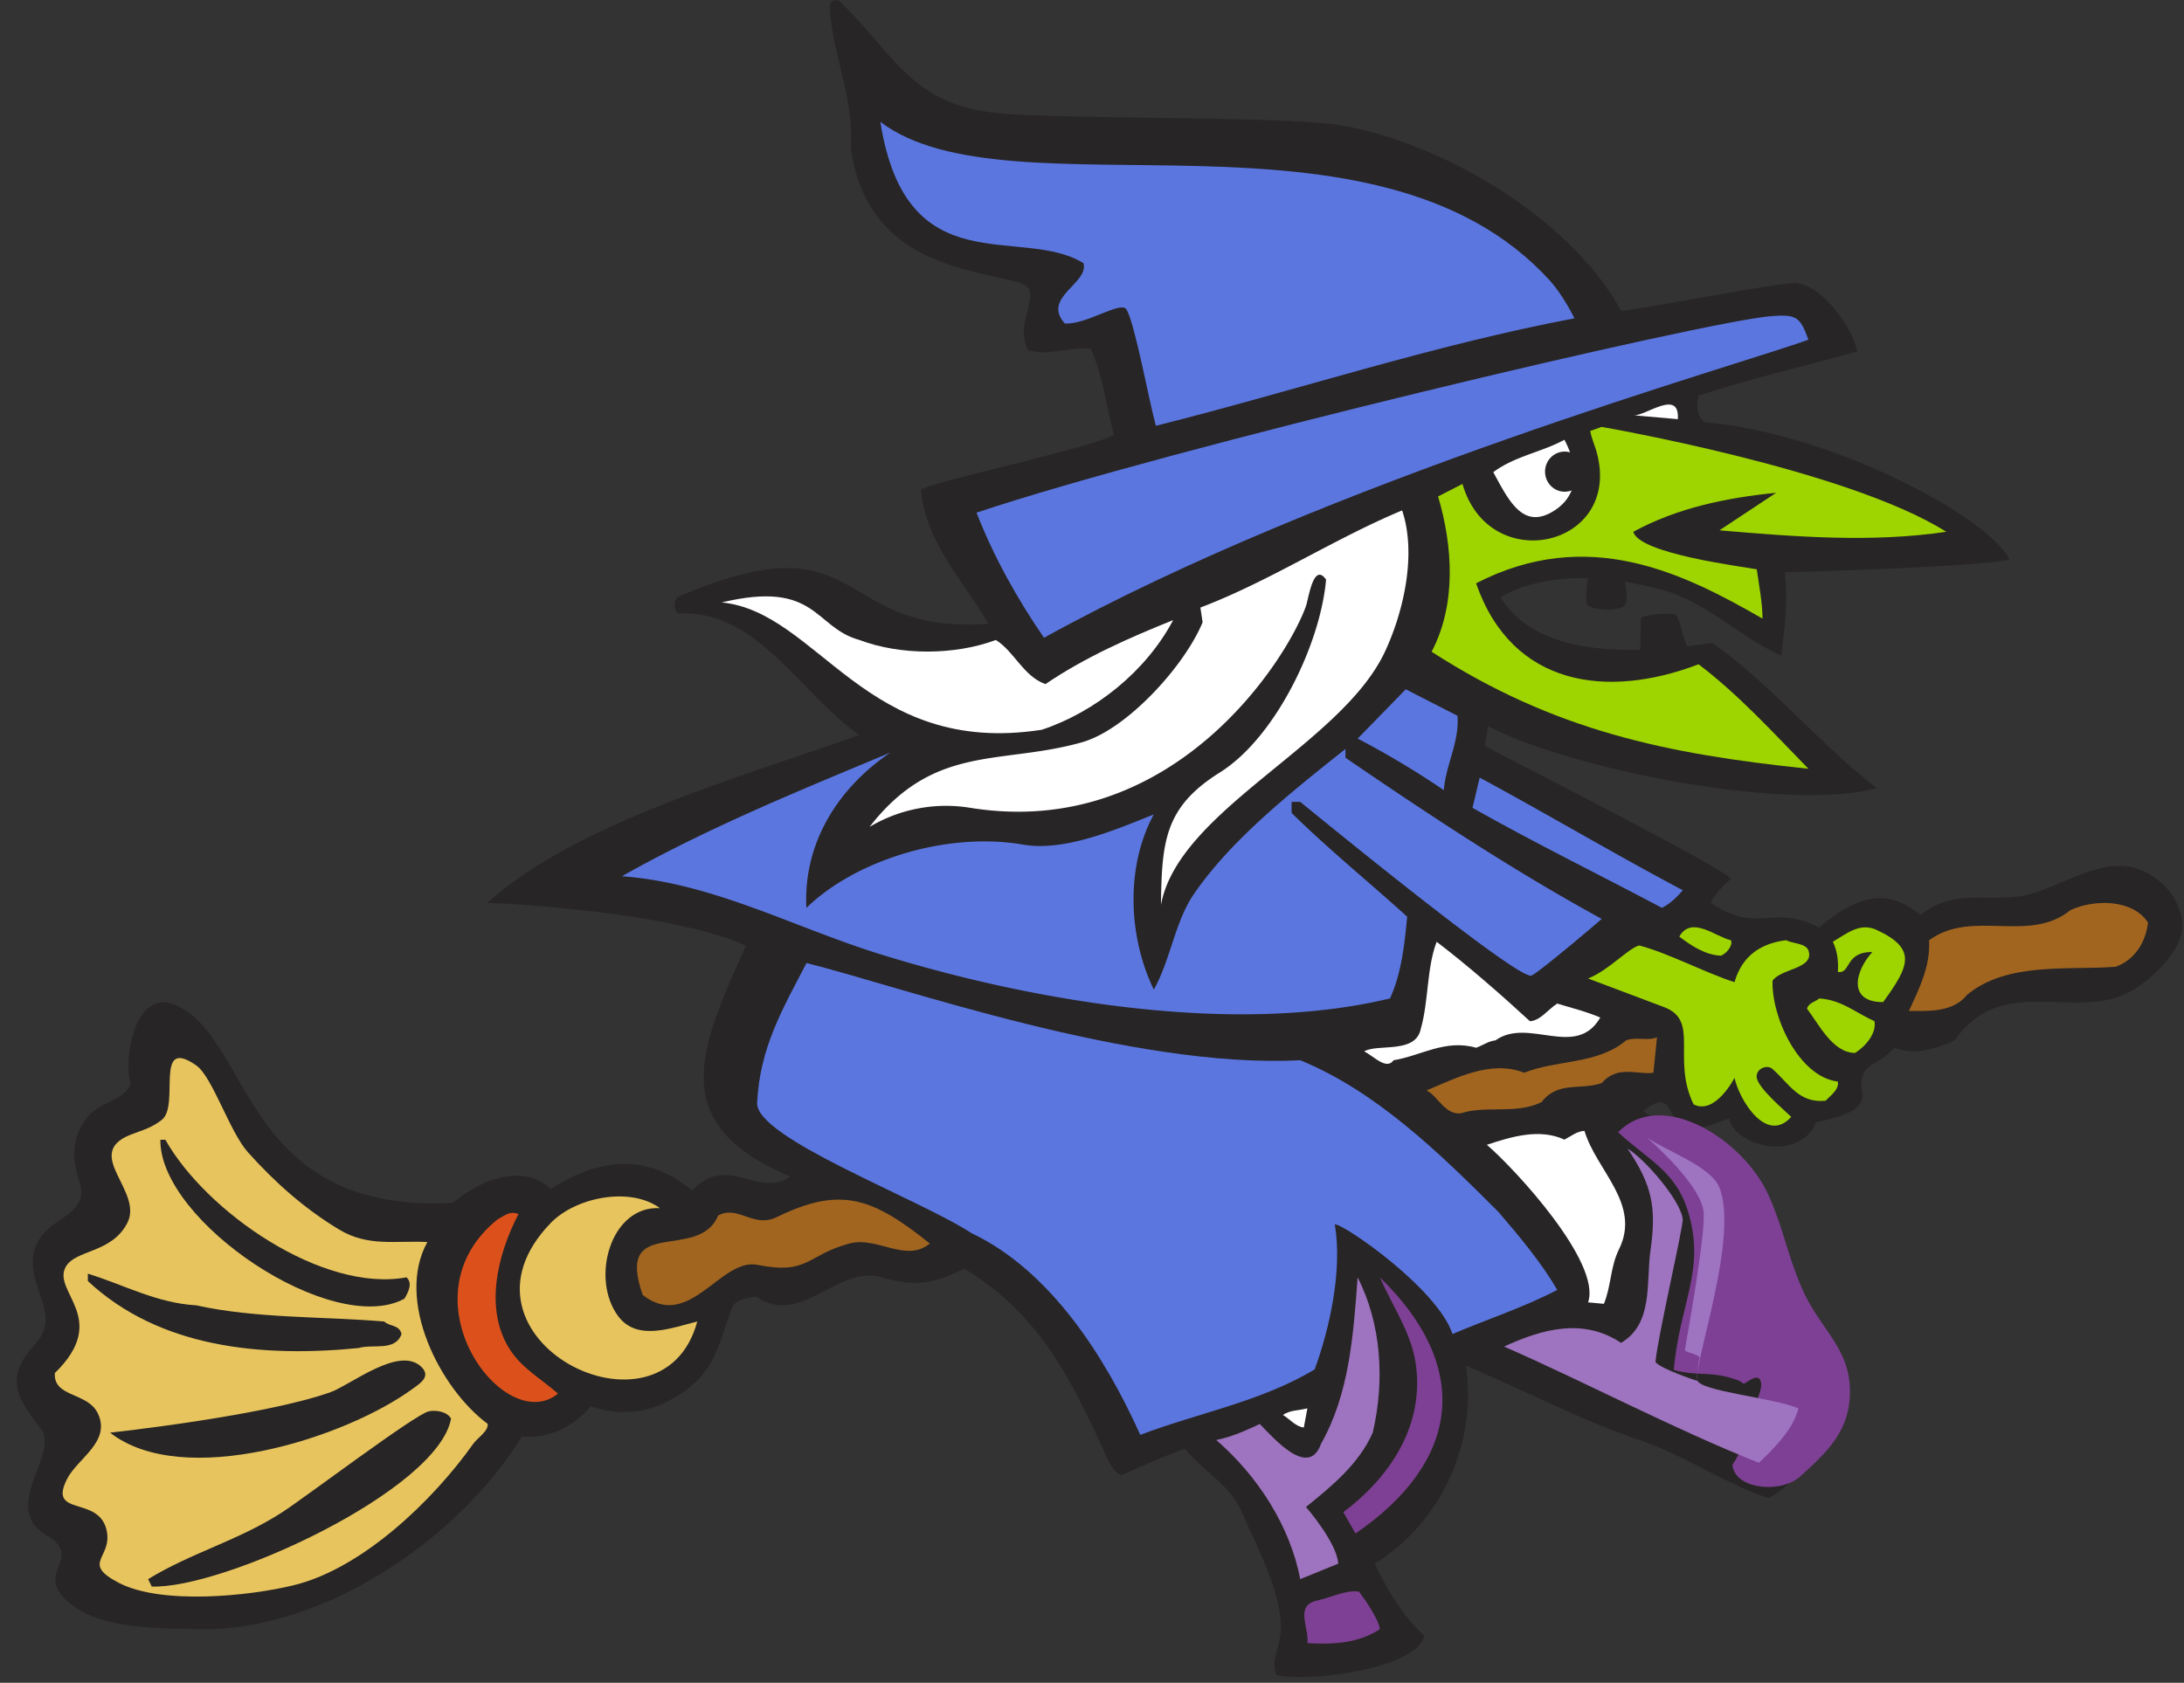 <svg xmlns="http://www.w3.org/2000/svg" version="1.1" id="Layer_1" x="0" y="0" width="141.197" height="108.82" viewBox="3.903 4.979 141.197 108.82" xml:space="preserve"><rect x="3.903" y="4.979" width="141.197" height="108.82" fill="#333333" stroke="none"/><defs><style/></defs><path fill="#FFF" d="M107.248 42.441l.828.075.121 1.298-.998-.05zm3.285 3.145l1.41-.15.316 1.397-1.556.125z"/><path fill="#272525" d="M58.125 5.005c3.697 3.562 4.605 6.646 10.163 7.282 3.662.418 18.782.18 22.366.808 6.508 1.141 14.816 6.003 18.055 11.994 1.773-.198 10.65-1.918 11.369-1.808 1.688.258 3.564 2.811 3.896 4.426-3.42.947-6.879 1.75-10.257 2.856-.209.881-.01 1.406.408 1.729 8.205.692 18.345 6.11 19.688 8.876-1.558.399-11.812.761-14.525.817.215 1.804-.004 3.588-.229 5.378-2.703-1.173-4.814-3.471-7.705-4.236-.734-.195-1.613-.4-2.402-.536 0 0 .289 1.313-.049 1.572-.572.438-2.238.2-2.383-.1-.146-.3.047-1.697.047-1.697-1.904-.041-4.033.256-5.652 1.237 1.762 2.855 5.465 3.476 8.961 3.395.162-.004.031-1.894.148-2.065.119-.171 1.994-.396 2.233-.171.244.224.604 2.021.732 2.005a57.741 57.741 0 0 0 1.608-.212c3.703 2.582 7.058 6.657 10.648 9.387-5.838 1.596-20.047-1.299-25.127-4.009l-.234 1.285c3.463 1.809 16.014 8.212 15.922 8.612-.41.289-1.078 1.039-1.303 1.525 3.012 2.096 4.016.019 7.008 1.619 2.035-1.76 4.236-2.836 6.543-.81 2.312-1.884 4.68-.68 7.146-1.381 2.84-.805 5.729-3.269 8.586-.57.66.621 1.146 1.597 1.207 2.522.107 1.702-2.203 3.812-3.574 4.474-3.562 1.721-8.162-1.268-11.139 3.045-1.199.549-2.611.989-3.896.478-1.277 1.398-2.381.899-2.09 2.952.123.868-.703 1.418-2.99 1.865-.291 1.049-1.961 2.149-4.156 1.229-.623-.264-1.307-.743-1.438-1.477-.885.27-1.881.914-2.785.332-1.49-.212-.742-2.382-2.783-.809 2.478 1.962 6.525 1.494 7.006 5.521.437 3.628-.1 7.396-1.205 10.854 1.371.38 5.693 1.055 6.449 1.81-.33 2.756-1.723 5.454-4.129 6.854-2.811-.913-5.473-2.786-8.354-3.76-3.857-1.305-7.479-3.237-11.232-4.809.715 5.125-1.598 10.098-5.893 12.803.811 1.715 1.812 3.381 3.201 4.665-.484 2.171-7.729 3.037-9.559 2.522-.341-.811.096-1.602.229-2.381.42-2.428-1.521-5.926-2.462-8.139-.745-1.769-2.534-2.643-3.663-4.096-1.248.387-4.132 1.715-4.132 1.715-.629-.265-.979-1.261-1.252-1.855-2.232-4.844-4.236-8.659-8.91-11.52-1.957 1.01-3.246 1.189-5.337.57-2.833-.837-5.224 3.259-8.122 1.236-.595.142-1.322.113-1.578.812-1.037 2.819-1.124 4.358-4.084 5.949-1.51.811-3.407.928-5.012.333-1.114 1.336-2.724 2.134-4.455 1.949-4.16 6.785-13.059 12.717-21.069 12.472-2.666-.082-6.836.028-8.678-2.188-1.383-1.666 1.349-2.473-1.021-3.904-2.977-1.799.893-5.25-.325-6.854-.791-1.043-1.95-2.375-1.438-3.854.609-1.766 2.321-1.912 1.532-4.331-.478-1.466-1.078-2.856-.093-4.236.963-1.351 3.182-1.573 2.459-3.664-.496-1.438-.442-2.864.558-4.094.776-.954 2.233-.995 2.784-2.094-.511-1.833.335-6.224 2.877-5.142 4.99 2.122 4.263 13.5 17.959 12.804 1.588-1.39 4.457-2.662 6.312-.902 3.125-1.979 6.164-2.363 9.142.095 2.373-2.435 4.189.552 6.358-.901-8.183-3.444-5.804-8.309-2.877-14.944-5.272-2.325-16.707-2.761-16.707-2.761 5.821-5.228 16.576-8.164 24.039-10.851-3.761-2.595-6.582-8.139-11.694-7.854-.338-.25-.269-.725-.093-1.046 12.384-5.347 9.951 2.451 20.141 1.713-1.612-2.778-4.081-5.282-4.362-8.663.415-.479 11.042-2.693 12.481-3.57-.542-1.845-.687-3.822-1.529-5.568-1.335-.145-2.722.516-4.037.096-.689-1.479.163-2.381.139-3.665-.01-.559-.696-.712-1.114-.809-3.903-.915-9.452-1.632-10.488-8.568.242-3.312-1.212-6.045-1.346-9.137-.008-.389.251-.458.567-.432z"/><path fill="#5B76DF" d="M105.693 25.565c-9.217 1.74-17.988 4.67-27.06 6.949-.442-1.569-1.354-6.61-1.899-7.521-.355-.592-2.583.996-3.991.905-1.514-1.693 1.579-2.588 1.207-3.903-4.058-2.484-11.454 1.487-13.133-9.138 8.355 6.366 31.998-2.167 43.299 10.28.579.642 1.191 1.647 1.577 2.428zm15.127 1.381c-4.469 1.63-30.896 9.033-49.423 19.276-1.734-2.525-3.242-5.221-4.362-8.091 12.41-4.161 47.053-12.368 51.373-12.708 1.658-.131 1.873.054 2.412 1.523z"/><ellipse fill="#272525" cx="112.204" cy="32.043" rx=".724" ry=".742"/><path fill="#FFF" d="M112.375 32.086l-2.84-.25c.744.048 2.979-1.749 2.84.25z"/><path fill="#9ED400" d="M107.443 32.585s15.895 2.736 22.289 6.784c-4.812.716-9.844.318-14.666-.096 1.252-.823 3.666-2.427 3.666-2.427-3.181.32-6.394.969-9.234 2.523.375 1.419 7.021 2.241 7.982 2.426.146 1.062.362 2.113.371 3.189-5.127-2.952-11.285-6.011-18.519-2.285 2.332 6.718 8.53 7.477 14.385 5.236 2.603 1.976 4.82 4.419 7.103 6.758-9.205-.959-16.42-2.454-24.363-7.567 1.609-3.062 1.377-6.811.418-10.043l1.578-.81c1.721 6.019 10.346 4.091 8.678-2.046-.131-.479-.33-.867-.418-1.38l.73-.262z"/><path fill="#FFF" d="M104.425 37.975c-2.021 1.321-2.948-.55-3.979-2.462 1.379-1.033 3.111-1.287 4.598-2.094 1.133 2.16.688 3.701-.619 4.556zM78.96 63.499c.054-4.118.24-6.334 3.808-8.567 3.584-2.245 6.5-8.283 6.866-12.471-.819-1.176-1.141 1.273-1.299 1.713-1.244 3.482-8.629 15.16-21.718 13.042a9.654 9.654 0 0 0-6.497 1.237c4.193-5.405 8.5-3.988 13.736-5.474 2.916-.828 6.647-4.961 7.796-7.759l-.143-.952c4.516-1.72 8.59-4.423 13.041-6.282.947 2.798.109 6.53-1.111 9.139-2.826 6.034-13.357 10.241-14.479 16.374z"/><ellipse fill="#272525" cx="105.059" cy="35.479" rx="1.268" ry="1.298"/><path fill="#FFF" d="M59.47 46.365c2.645.999 6.126.999 8.818 0 1.206.762 1.763 2.332 3.202 2.854 2.599-1.762 5.43-2.999 8.26-4.141-1.764 3.332-5.057 5.95-8.492 7.092-11.406 1.773-14.422-7.608-20.698-8.234 6.177-1.47 5.94 1.619 8.91 2.429z"/><path fill="#5B76DF" d="M98.128 51.267c.14 1.667-.744 3.142-.883 4.807a55.858 55.858 0 0 0-5.568-3.332l3.109-3.189 3.342 1.714zm-7.239 2.712c5.391 3.686 10.846 7.297 16.567 10.423-.537.477-4.192 3.563-4.549 3.666-.896.256-13.308-9.907-14.943-11.233h-.557v.714c2.389 2.353 4.991 4.459 7.471 6.71-.172 1.792-.36 3.633-1.11 5.284-10.047 2.428-23.158.186-32.952-2.856-5.599-1.739-10.815-4.612-16.707-5.044 5.565-3.138 11.483-5.546 17.356-7.996-3.353 2.269-5.638 5.814-5.429 10.043 3.134-3.057 9.025-4.95 14.015-4.093 2.692.461 5.979-.967 8.446-1.952-1.781 3.268-1.711 7.778 0 11.328 1.092-1.939 1.349-4.362 2.599-6.188 2.461-3.588 6.438-6.697 9.793-9.376v.57zm21.81 8.568c-.418.476-.742.809-1.346 1.143-4.037-2.142-8.213-4.189-12.252-6.473l.465-1.952c4.411 2.38 8.725 4.95 13.133 7.282z"/><path fill="#A16520" d="M142.771 64.641c-.141 1.285-.881 2.428-2.088 2.856-3.062.237-7.01-.333-9.604 1.809-.931 1.189-2.646 1.047-3.761 1.047.648-1.428 1.394-2.855 1.3-4.569 2.784-2.047 6.45.238 9.144-1.951 1.529-.715 4.034-.715 5.009.808z"/><path fill="#9ED400" d="M125.648 69.781c-2.297.013-1.834-1.994-.697-3.236-1.791-.023-1.379 1.433-2.229 1.285.045-.664-.031-1.35-.324-1.951.951-.565 1.771-1.265 2.854-.755 2.576 1.214 2.121 2.301.396 4.657zm-9.837-3.998c.141.333-.278.856-.65.999-1.021-.047-1.947-.666-2.691-1.236.787-1.381 2.319 0 3.341.237z"/><path fill="#9ED400" d="M118.5 68.4c-.08 2.351 1.703 6.216 4.223 6.521.084.537-.48.897-.787 1.237-1.731.183-2.336-1.075-3.436-2.047-.389-.346-1.119.027-1.02.57.125.688 1.707 2.021 2.227 2.522-1.611 1.805-3.373-1.135-3.666-2.522 0 0-1.246 2.43-2.645 1.715-1.437-2.933.42-5.418-1.902-6.286l-4.92-1.855c1.346-.536 2.572-1.938 3.301-2.137 1.85.475 4.348 1.8 6.166 2.374.502-1.774 1.791-2.526 3.342-2.713.385.219 1.273.186 1.438.667.406 1.192-1.794 1.158-2.321 1.954z"/><path fill="#FFF" d="M102.816 71.019c.692-.048 1.16-.762 1.762-1.143.928.286 1.904.523 2.785.904-1.578 2.713-4.641-.047-6.775 1.475-.463.049-.836.334-1.252.478-1.996-.571-3.574.523-5.338.809-.465.667-1.299-.285-1.902-.571.881-.523 3.342.191 3.666-1.476.51-1.808.371-3.902 1.021-5.615 1.994 1.521 4.175 3.426 6.033 5.139z"/><path fill="#5B76DF" d="M87.964 73.541c4.873 2 8.91 5.9 12.81 9.805 1.348 1.571 2.785 3.284 3.807 5.047-2.184 1.144-4.548 1.902-6.773 2.854-.977-2.951-7.055-7.14-7.609-7.093.511 3.027-.364 6.82-1.301 9.379-3.479 2.094-7.52 2.808-11.276 4.234-2.273-5.048-5.8-10.613-10.905-13.041-3.527-2.285-13.97-6.16-13.865-8.425.166-3.571 1.66-6.095 3.192-9.046 6.119 1.526 21.034 6.852 31.92 6.286z"/><path fill="#9ED400" d="M125.091 71.019c.14.762-.559 1.618-1.254 2.048-1.438 0-2.319-1.811-3.108-2.857.092-.381.513-.428.789-.665 1.439.093 2.319.903 3.573 1.474z"/><path fill="#A16520" d="M110.796 74.352c-1.021.143-2.319-.523-3.34.666-1.394.476-2.832-.144-3.897 1.236-1.672.809-3.574.189-5.199.715-1.021.143-1.482-1.096-2.228-1.477 1.854-.762 4.13-1.999 6.312-1.143 2.137-.856 4.733-.522 6.594-2.096.604-.237 1.391.049 1.992-.189l-.234 2.288z"/><path fill="#E7C45E" d="M31.534 85.298c-2.098 3.774.832 9.5 3.898 11.757.061.467-.666.913-.928 1.283-2.612 3.691-7.164 8.046-11.556 9.139-2.932.729-8.617 1.295-11.37-.144-2.491-1.3-.355-1.592-.789-3.426-.526-2.228-3.807-.812-2.552-3.284.681-1.342 2.856-2.404 1.996-4.236-.657-1.397-2.892-1.025-2.784-2.617 3.609-3.514-.181-5.242.696-6.854.622-1.143 2.974-.872 3.991-2.855 1.062-2.068-2.938-4.482.232-5.713.754-.291 1.322-.424 1.995-.951 1.2-.938-.544-5.455 2.228-3.521 1.048.732 2.151 4.287 3.341 5.617 1.748 1.952 3.666 3.653 5.894 4.997 1.887 1.136 3.65.701 5.708.808z"/><path fill="#FFF" d="M106.341 78.109c.765 2.572 3.681 4.72 2.229 7.664-.569 1.152-.495 2.369-.975 3.521l-1.021-.096c.879-2.556-4.701-8.604-6.545-10.188 1.578-.524 3.41-1.081 5.014-.334.421-.215.805-.546 1.298-.567z"/><path fill="#7E4094" d="M108.514 78.199c1.922 1.771 3.674 2.496 4.478 4.99 1.239 3.867-.485 5.938-.878 10.381 1.656.449 2.312.021 4.09.646 1.752.624-.072 3.346-.291 5.24-.195 1.796 3.062 2.193 4.379.997 1.822-1.646 3.213-2.993 3.213-5.489 0-2.867-1.975-4.042-3.113-6.688-.975-2.271-1.146-3.741-2.143-5.987-1.61-3.616-6.914-6.984-9.735-4.09z"/><path fill="#272525" d="M115.714 94.868l-1.362 4.491c.438.324.901 1.123 1.268.699.877-.998 1.117-2.197 1.461-3.494.146-.623.973-1.896.584-2.396-.345-.447-1.39.8-1.951.7z"/><path fill="#9E73BF" d="M120.171 96.055c-.325 1.359-1.588 2.59-2.553 3.521-5.606-2.234-10.949-5.092-16.476-7.52 2.476-1.136 5.109-1.871 7.562-.24 2.107-1.235 1.609-3.912 1.9-5.948.401-2.812.115-4.244-1.482-6.615 1.062.623 3.438 3.324 3.57 4.57.051.442-1.619 7.603-1.762 9.231.328.456 2.688 1.215 2.688 1.215.037-.219 0-.873.17-1.498-.17-.279-.982-.319-.953-.511.479-2.741 1.33-7.704 1.205-8.915-.154-1.519-2.568-3.839-3.666-4.81 1.195.846 4.139 1.856 4.688 3.235 1.263 3.153-1.608 11.188-1.434 12.443.11.736 4.991 1.155 6.543 1.842z"/><path fill="#272525" d="M14.594 78.682c2.63 4.666 10.153 9.906 15.593 8.899.422.39.088 1.001-.139 1.381-4.63 2.519-15.837-4.991-15.778-10.28h.324z"/><path fill="#E7C45E" d="M46.569 83.107c-3.189-.183-4.522 4.555-2.692 6.996 1.242 1.653 3.51.719 5.105.334-2.27 8.418-16.689 1.07-9.467-6.379 1.614-1.663 5.131-2.363 7.054-.951z"/><path fill="#A16520" d="M64.019 85.393c-1.555 1.279-3.388-.483-5.198 0-2.779.746-2.641 2.043-5.94 1.381-2.398-.479-4.387 4.304-7.425 1.951-1.842-5.235 3.621-2.089 4.873-5.141 1.302-.709 2.275.848 3.806.096 4.178-2.054 6.246-1.186 9.884 1.713z"/><path fill="#DC511B" d="M37.427 83.488c-1.372 2.611-2.281 6.281-.464 8.9.796 1.146 1.993 1.812 3.017 2.713-3.481 2.84-10.199-6.203-3.898-11.279.607-.333.806-.527 1.345-.334z"/><path fill="#272525" d="M16.59 89.391c3.852.856 8.214.713 12.159 1.047.325.334.974.19 1.114.812-.418 1.146-1.856.619-2.785.903-6.265.617-12.854 0-17.495-4.332v-.477c2.32.715 4.456 1.903 7.007 2.047z"/><path fill="#9E73BF" d="M92.652 97.625c-.883 1.999-2.603 3.426-4.316 4.807 0 0 1.996 2.284 2.088 3.664l-2.459 1c-.65-3.38-2.691-6.615-5.43-8.996 1.16-.234 2.135-.733 2.816-1.035.973.998 3.17 3.514 3.959 1.273 1.809-3.188 2.088-6.947 2.364-10.757 1.534 3 1.767 6.664.978 10.044z"/><path fill="#7E4094" d="M91.537 104.145l-.787-1.379c3.01-2.259 5.244-5.589 4.688-9.564-.291-2.062-1.521-3.749-2.319-5.617 6.022 5.863 5.147 11.957-1.582 16.56z"/><path fill="#272525" d="M11.021 97.625s9.929-1.075 14.247-2.617c1.334-.479 4.468-3.05 5.894-1.619.614.616-.121 1.062-.557 1.381-4.395 3.226-14.863 6.542-19.584 2.855z"/><path fill="#FFF" d="M88.197 97.291c-.512-.047-.883-.523-1.348-.809.465-.334 1.067-.287 1.577-.432l-.229 1.241z"/><path fill="#272525" d="M33.064 96.721c-.864 4.663-14.76 11.029-19.352 10.854l-.232-.479c2.799-1.716 5.857-2.498 8.678-4.33 1.545-1.004 8.586-6.334 9.467-6.521.448-.097 1.194.012 1.439.476z"/><path fill="#7E4094" d="M93.115 110.332c-1.406.932-3.064.996-4.688.904.132-1-.864-2.443.648-2.76.862-.185 1.807-.692 2.688-.572.376.489 1.274 1.787 1.352 2.428z"/></svg>